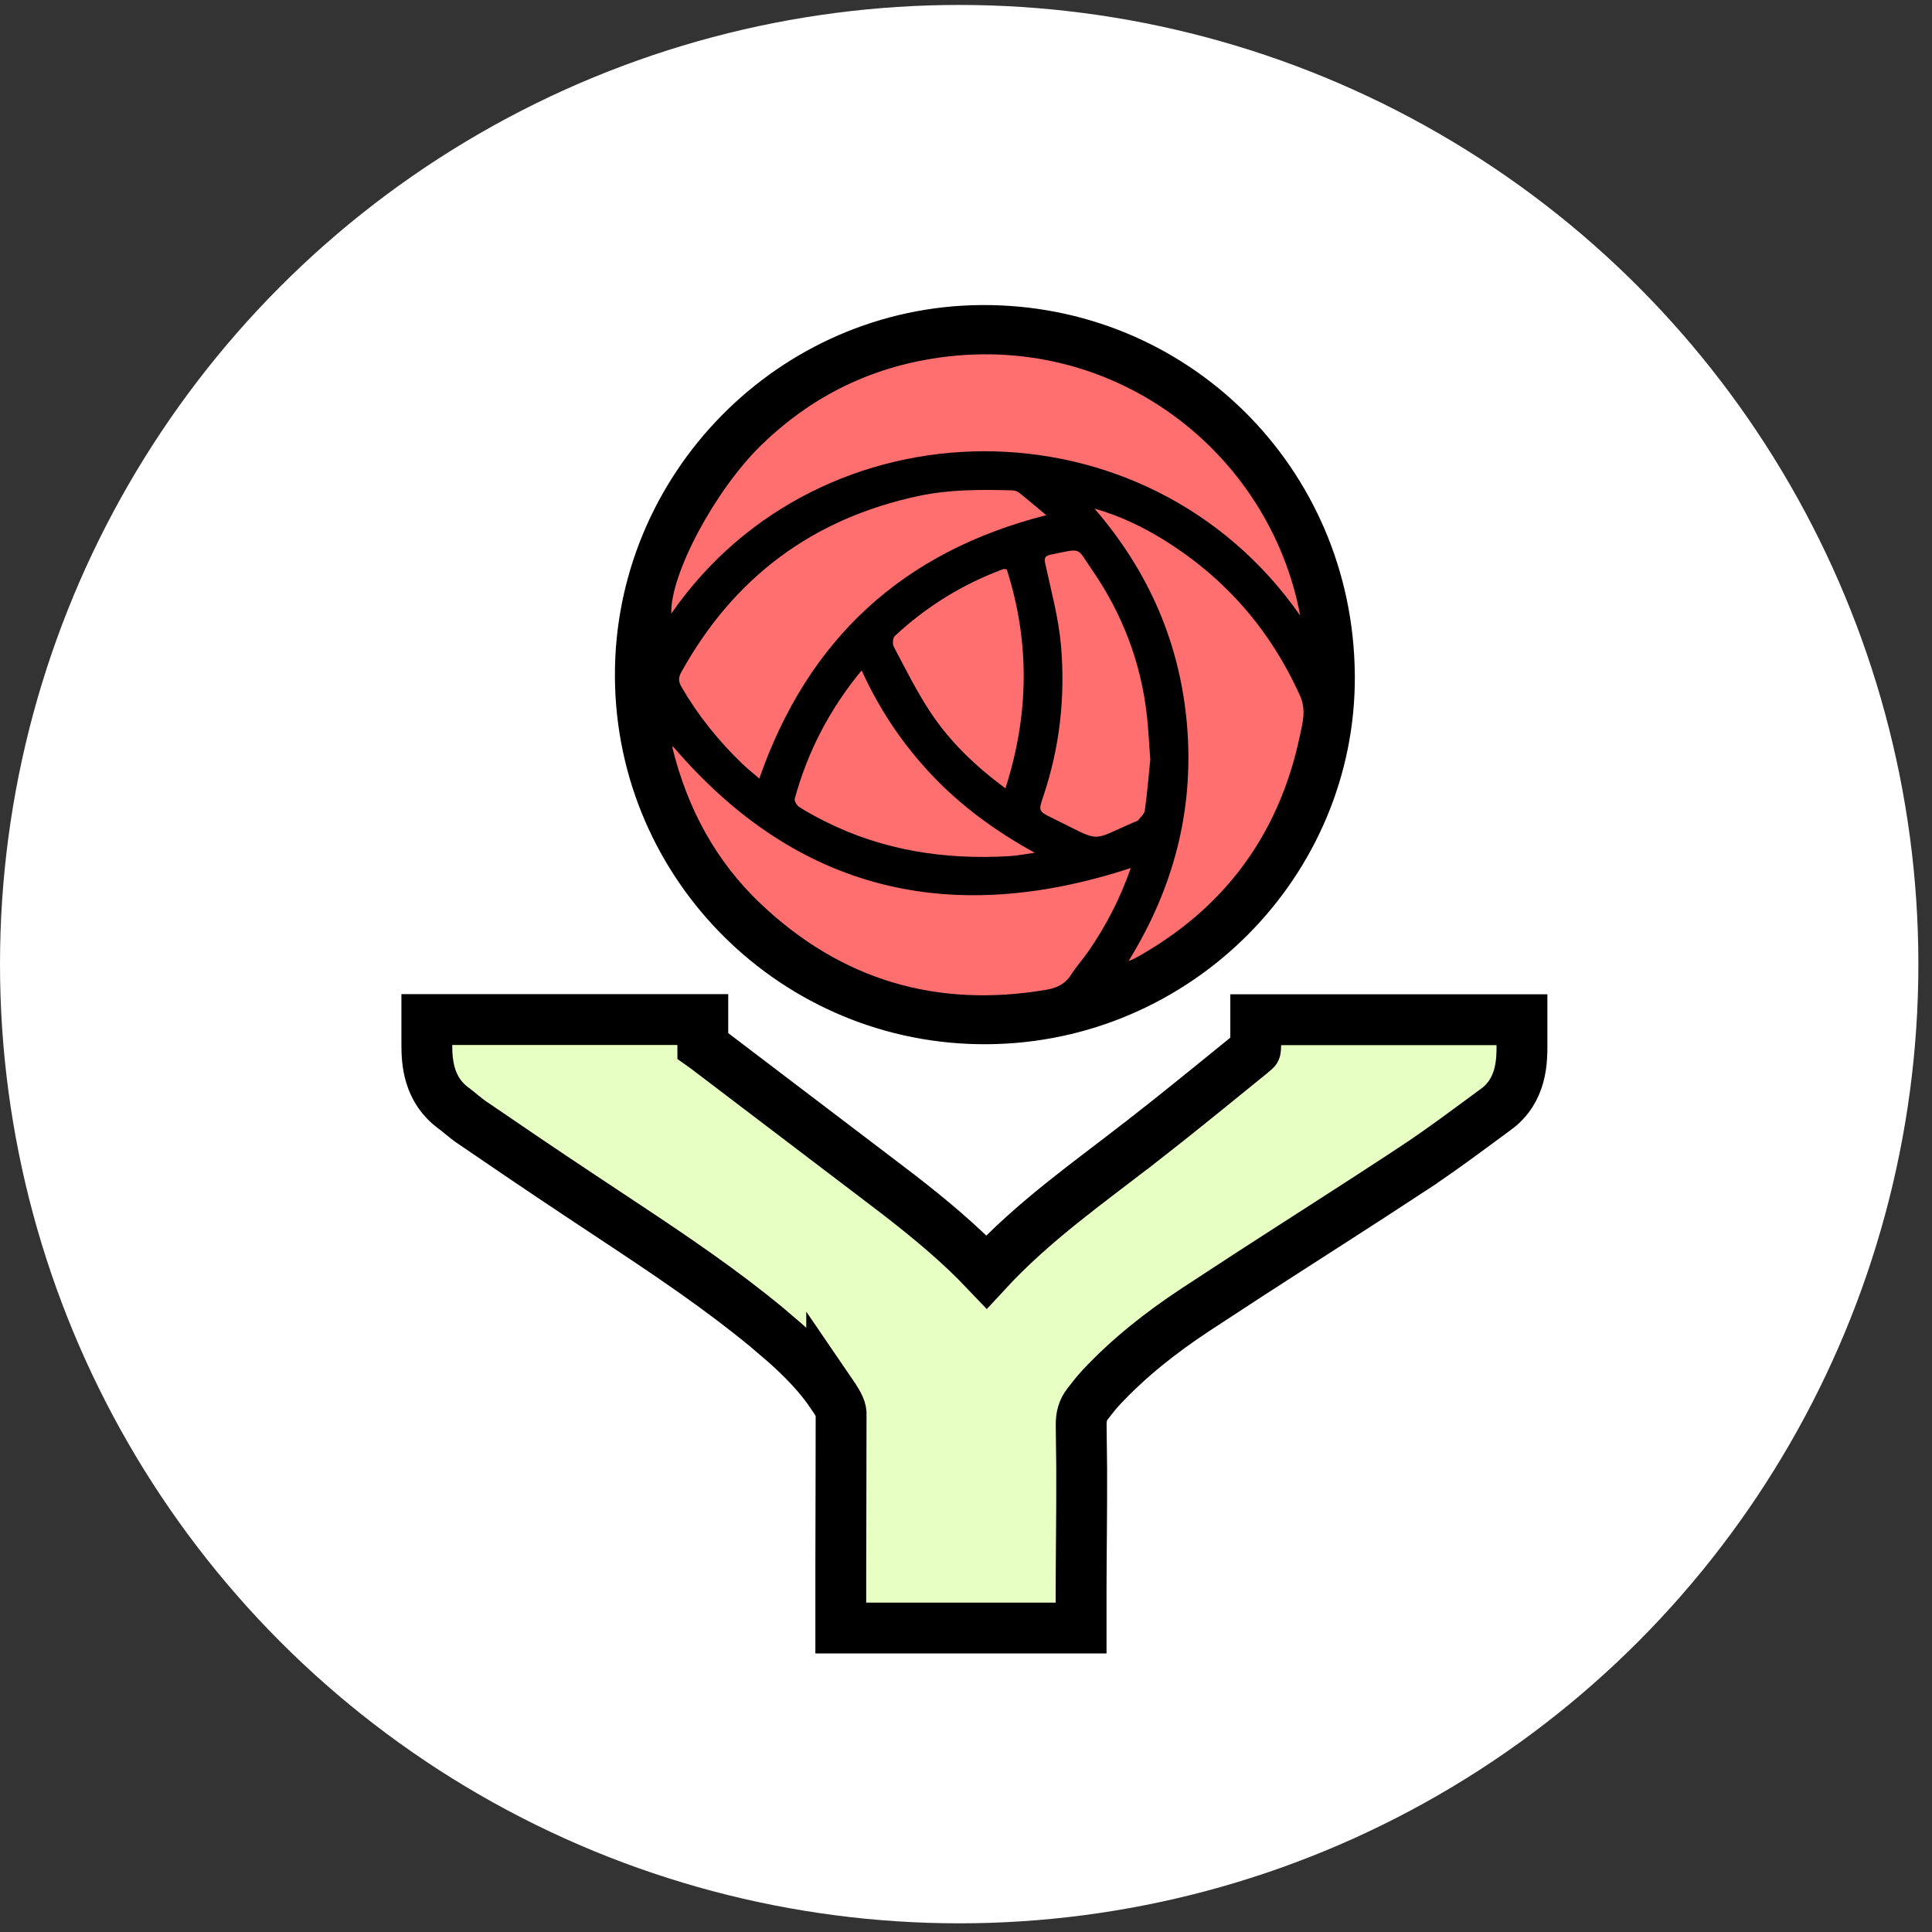 <svg viewBox="0 0 57 57" fill="none" xmlns="http://www.w3.org/2000/svg">
<rect x="0" y="0" width="57" height="57" fill="#333333" stroke="none"/>
<circle cx="28.299" cy="28.445" r="28.299" fill="white"/>
<path d="M20.735 30.08V30.83C20.735 30.839 20.736 30.847 20.736 30.854C20.763 30.873 20.798 30.899 20.837 30.929L25.657 34.593L26.554 35.277C27.433 35.959 28.312 36.687 29.106 37.524C30.48 36.035 32.124 34.885 33.593 33.743H33.594L34.425 33.09C35.253 32.432 36.074 31.762 36.903 31.089L37.02 30.989C37.039 30.971 37.04 30.966 37.037 30.972C37.023 30.995 37.048 30.979 37.048 30.834V30.084H44.903V30.834C44.903 31.278 44.905 32.164 44.139 32.727L44.138 32.726C43.339 33.314 42.516 33.935 41.657 34.499V34.5C40.03 35.569 38.457 36.567 36.866 37.597L35.267 38.642C34.243 39.318 33.297 40.065 32.481 40.94L32.48 40.941C32.415 41.011 32.351 41.086 32.286 41.166L32.085 41.422C31.954 41.592 31.893 41.781 31.898 42.056L31.913 43.336C31.918 44.638 31.896 45.963 31.896 46.883V48.032H24.806V46.244C24.806 45.817 24.808 45.01 24.811 44.158C24.813 43.305 24.815 42.405 24.815 41.79V41.767L24.816 41.744C24.825 41.607 24.766 41.458 24.537 41.123V41.124C24.157 40.569 23.685 40.084 23.154 39.613L22.605 39.144C21.305 38.073 19.917 37.129 18.492 36.184L17.058 35.233C16.533 34.885 16.01 34.533 15.489 34.181L13.93 33.12C13.808 33.037 13.699 32.948 13.613 32.878C13.52 32.801 13.454 32.747 13.386 32.697L13.385 32.696C12.64 32.153 12.593 31.332 12.593 30.83V30.08H20.735Z" fill="#E8FFC3" stroke="black" stroke-width="1.5"/>
<ellipse cx="29.058" cy="19.923" rx="9.923" ry="9.917" fill="#FF6F6F"/>
<path d="M39.972 19.915C40.014 25.864 35.126 30.771 29.119 30.808C23.101 30.845 18.178 25.988 18.142 19.976C18.106 13.985 22.977 9.04 28.956 9C35.035 8.96 39.928 13.808 39.971 19.915H39.972ZM38.36 18.163C37.467 13.364 32.862 9.706 27.484 10.584C25.546 10.901 23.865 11.762 22.456 13.136C21.087 14.473 19.767 16.954 19.805 18.103C24.186 11.769 33.815 11.646 38.361 18.163H38.36ZM19.85 22.017C19.849 22.026 19.837 22.055 19.843 22.078C20.282 23.852 21.117 25.41 22.448 26.669C24.822 28.916 27.637 29.748 30.861 29.203C31.17 29.151 31.422 29.037 31.598 28.76C31.748 28.524 31.938 28.315 32.098 28.086C32.632 27.318 33.056 26.493 33.36 25.61C28.06 27.345 23.522 26.316 19.851 22.017H19.85ZM32.291 15.005C33.904 16.87 34.836 19.021 35.027 21.47C35.217 23.926 34.623 26.203 33.297 28.352C33.403 28.309 33.446 28.295 33.484 28.274C36.106 26.827 37.733 24.639 38.35 21.71C38.432 21.326 38.542 20.944 38.355 20.527C37.485 18.595 36.16 17.066 34.364 15.946C33.719 15.543 33.038 15.216 32.291 15.006V15.005ZM30.868 15.2C30.578 14.958 30.324 14.74 30.061 14.532C30.006 14.489 29.92 14.469 29.848 14.467C28.931 14.442 28.016 14.439 27.11 14.631C23.976 15.297 21.644 17.039 20.096 19.839C20.01 19.994 20.017 20.111 20.104 20.263C20.592 21.105 21.195 21.855 21.895 22.529C22.051 22.679 22.221 22.813 22.402 22.969C23.836 18.853 26.634 16.275 30.868 15.2ZM33.937 22.409C33.9 21.922 33.881 21.517 33.837 21.115C33.663 19.542 33.111 18.105 32.214 16.806C31.748 16.132 31.942 16.178 31.02 16.358C30.796 16.402 30.807 16.485 30.848 16.671C31.016 17.45 31.229 18.228 31.3 19.018C31.435 20.537 31.27 22.039 30.781 23.494C30.638 23.916 30.632 23.934 31.038 24.131C32.553 24.869 32.108 24.836 33.515 24.233C33.533 24.226 33.558 24.225 33.568 24.212C33.642 24.113 33.762 24.018 33.776 23.909C33.848 23.385 33.892 22.857 33.937 22.41V22.409ZM25.421 19.779C24.469 20.933 23.827 22.181 23.448 23.564C23.429 23.631 23.509 23.764 23.58 23.809C23.823 23.965 24.079 24.101 24.337 24.231C26.052 25.095 27.879 25.37 29.778 25.259C30.003 25.246 30.226 25.201 30.529 25.159C29.371 24.521 28.38 23.796 27.522 22.897C26.658 21.991 25.963 20.968 25.421 19.78V19.779ZM29.663 23.258C30.369 21.064 30.381 18.929 29.703 16.799C29.642 16.792 29.62 16.782 29.603 16.789C28.404 17.233 27.335 17.893 26.4 18.763C26.34 18.819 26.326 19.001 26.37 19.082C26.713 19.728 27.038 20.387 27.439 20.995C28.014 21.871 28.765 22.593 29.662 23.258H29.663Z" fill="black"/>
</svg>
